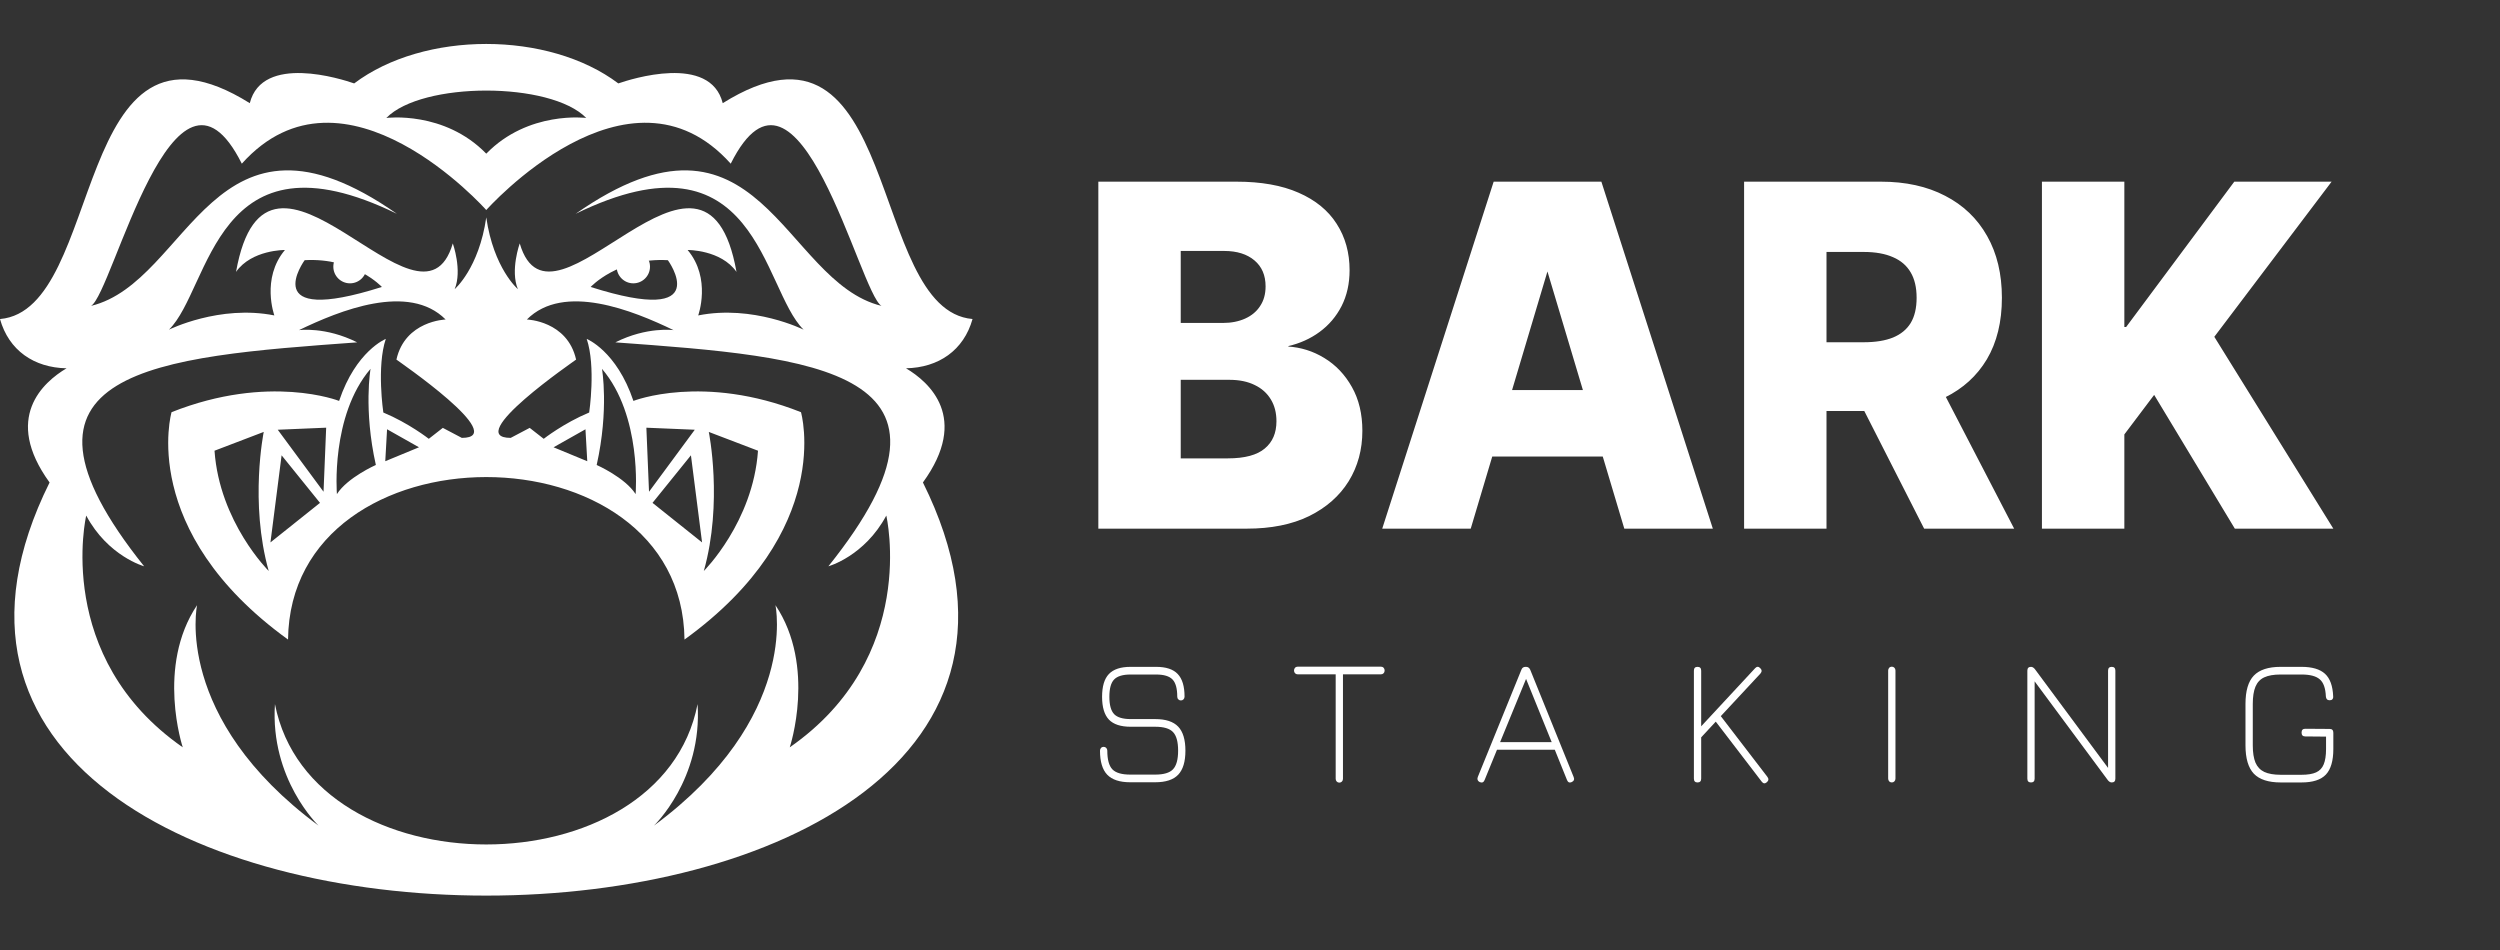 <svg width="150" height="57" viewBox="0 0 150 57" fill="none" xmlns="http://www.w3.org/2000/svg">
<rect x="0" y="0" width="150" height="57" fill="#333333" stroke="none"/>
<path d="M65.95 31.619V31.669H66H74.808C76.264 31.669 77.505 31.42 78.53 30.919L78.53 30.919C79.553 30.412 80.337 29.721 80.879 28.847L80.879 28.847C81.421 27.966 81.692 26.966 81.692 25.85C81.692 24.85 81.486 23.982 81.072 23.248C80.659 22.51 80.11 21.933 79.425 21.519C78.761 21.113 78.037 20.887 77.254 20.84V20.725C77.966 20.562 78.596 20.28 79.141 19.88C79.697 19.473 80.133 18.96 80.45 18.342L80.45 18.342C80.767 17.717 80.925 17.007 80.925 16.215C80.925 15.173 80.671 14.254 80.16 13.46C79.656 12.665 78.9 12.048 77.895 11.609C76.897 11.169 75.659 10.95 74.185 10.95H66H65.95V11V31.619ZM75.917 26.95L75.917 26.95C75.444 27.348 74.701 27.552 73.677 27.552H70.794V22.739H73.763C74.365 22.739 74.878 22.845 75.304 23.056L75.304 23.056C75.731 23.26 76.058 23.553 76.29 23.933L76.29 23.933C76.52 24.307 76.637 24.754 76.637 25.276C76.637 25.996 76.396 26.551 75.917 26.95ZM75.648 18.392L75.648 18.393C75.43 18.727 75.125 18.982 74.73 19.16C74.335 19.338 73.882 19.427 73.371 19.427H70.794V15.007H73.447C74.231 15.007 74.848 15.203 75.303 15.589C75.757 15.974 75.985 16.503 75.985 17.182C75.985 17.657 75.872 18.059 75.648 18.392ZM88.169 31.669H88.206L88.217 31.634L89.498 27.34H96.202L97.485 31.634L97.496 31.669H97.533H102.632H102.701L102.68 31.604L96.057 10.985L96.046 10.95H96.009H89.693H89.657L89.645 10.985L83.023 31.604L83.002 31.669H83.07H88.169ZM92.886 16.245L95.041 23.454H90.657L92.807 16.245H92.886ZM104.696 31.619V31.669H104.746H109.49H109.54V31.619V24.612H111.889L115.465 31.642L115.479 31.669H115.509H120.685H120.767L120.729 31.596L116.684 23.797C117.751 23.271 118.579 22.518 119.166 21.537L119.166 21.537C119.765 20.527 120.064 19.303 120.064 17.866C120.064 16.45 119.772 15.223 119.185 14.187C118.599 13.145 117.764 12.346 116.682 11.791C115.607 11.23 114.33 10.95 112.854 10.95H104.746H104.696V11V31.619ZM111.829 20.585H109.54V15.067H111.829C112.533 15.067 113.123 15.174 113.601 15.385L113.601 15.385C114.078 15.589 114.437 15.898 114.68 16.311L114.68 16.311C114.924 16.718 115.047 17.235 115.047 17.866C115.047 18.498 114.924 19.012 114.681 19.411C114.438 19.804 114.079 20.099 113.602 20.297C113.131 20.488 112.54 20.585 111.829 20.585ZM122.566 31.619V31.669H122.616H127.361H127.411V31.619V26.048L129.254 23.604L134.104 31.645L134.118 31.669H134.146H139.821H139.91L139.863 31.593L132.798 20.205L139.736 11.03L139.796 10.95H139.696H134.108H134.083L134.068 10.97L127.594 19.669H127.411V11V10.95H127.361H122.616H122.566V11V31.619Z" fill="white" stroke="white" stroke-width="0.1"/>
<g clip-path="url(#clip0_3113_326)">
<path fill-rule="evenodd" clip-rule="evenodd" d="M35.128 25.757L35.236 27.674L33.213 26.837L35.128 25.757ZM40.073 15.612C40.073 15.612 42.988 19.616 35.439 17.218C35.439 17.218 37.087 15.441 40.073 15.612ZM36.119 22.13C38.53 24.949 38.137 29.646 38.137 29.646C37.502 28.65 35.801 27.899 35.801 27.899C36.548 24.554 36.119 22.13 36.119 22.13ZM41.687 25.784L38.941 29.505L38.782 25.662L41.687 25.784ZM41.456 27.318L42.124 32.545L39.151 30.172L41.456 27.318ZM45.48 27.043C45.181 31.327 42.229 34.259 42.229 34.259C43.388 30.143 42.528 25.916 42.528 25.916L45.48 27.043ZM23.224 25.756L23.116 27.673L25.139 26.837L23.224 25.756ZM18.279 15.611C18.279 15.611 15.363 19.616 22.913 17.217C22.913 17.217 21.265 15.441 18.279 15.611ZM22.233 22.129C19.823 24.948 20.215 29.646 20.215 29.646C20.85 28.65 22.551 27.898 22.551 27.898C21.803 24.553 22.233 22.129 22.233 22.129ZM16.665 25.784L19.412 29.504L19.57 25.661L16.665 25.784ZM16.896 27.318L16.227 32.545L19.2 30.172L16.896 27.318ZM12.871 27.043C13.17 31.327 16.123 34.259 16.123 34.259C14.964 30.142 15.824 25.915 15.824 25.915L12.871 27.043ZM29.176 12.602C29.176 12.602 37.715 2.981 43.844 9.821C47.913 1.685 51.578 17.593 52.889 18.353C46.935 16.907 45.603 5.091 34.538 12.828C45.468 7.489 45.707 17.331 48.217 19.781C48.217 19.781 45.18 18.268 41.892 18.926C41.892 18.926 42.696 16.709 41.257 14.999C41.257 14.999 43.256 14.98 44.19 16.314C42.311 5.752 33.103 21.165 31.184 14.604C31.184 14.604 30.605 16.22 31.072 17.348C31.072 17.348 29.616 16.107 29.176 13.044C28.736 16.107 27.28 17.348 27.28 17.348C27.747 16.22 27.168 14.604 27.168 14.604C25.249 21.165 16.041 5.752 14.162 16.314C15.097 14.98 17.096 14.999 17.096 14.999C15.657 16.709 16.461 18.926 16.461 18.926C13.172 18.269 10.136 19.781 10.136 19.781C12.646 17.331 12.884 7.489 23.814 12.828C12.749 5.091 11.417 16.907 5.464 18.353C6.775 17.592 10.438 1.685 14.509 9.821C20.638 2.981 29.176 12.602 29.176 12.602ZM35.174 7.077C35.174 7.077 31.7 6.626 29.176 9.22C26.653 6.626 23.179 7.077 23.179 7.077C25.318 4.887 33.034 4.887 35.174 7.077ZM55.376 28.947C58.191 25.068 55.756 22.927 54.359 22.097C56.309 22.06 57.825 21.023 58.352 19.141C51.998 18.596 54.124 -0.527 43.364 6.19C42.617 3.214 37.837 4.749 37.1 5.005C32.909 1.848 25.44 1.848 21.25 5.005C20.514 4.749 15.734 3.214 14.987 6.19C4.227 -0.525 6.353 18.597 0 19.142C0.526 21.024 2.042 22.061 3.992 22.098C2.596 22.928 0.161 25.069 2.975 28.949C-13.456 61.999 71.808 61.999 55.376 28.949V28.947ZM53.178 30.934C53.178 30.934 55.16 39.428 47.386 44.839C47.386 44.839 48.993 39.991 46.526 36.308C46.526 36.308 47.983 43.072 39.238 49.537C39.238 49.537 42.154 46.756 41.854 42.246C39.658 53.475 18.693 53.475 16.497 42.246C16.198 46.756 19.113 49.537 19.113 49.537C10.367 43.072 11.825 36.308 11.825 36.308C9.358 39.991 10.965 44.839 10.965 44.839C3.191 39.427 5.173 30.934 5.173 30.934C6.481 33.377 8.648 33.978 8.648 33.978C-0.821 22.145 9.44 21.415 21.43 20.541C19.524 19.583 17.936 19.809 17.936 19.809C20.374 18.629 24.529 16.949 26.737 19.17C26.737 19.17 24.307 19.245 23.785 21.575C23.857 21.641 30.642 26.273 27.709 26.273L26.569 25.672L25.728 26.329C25.728 26.329 24.532 25.389 23 24.751C23 24.751 22.589 21.988 23.149 20.334C23.149 20.334 21.355 21.049 20.346 24.055C20.346 24.055 16.16 22.401 10.293 24.731C10.293 24.731 8.237 31.834 17.282 38.374C17.427 25.374 40.925 25.374 41.07 38.374C50.114 31.835 48.059 24.731 48.059 24.731C42.191 22.401 38.005 24.055 38.005 24.055C36.996 21.049 35.202 20.334 35.202 20.334C35.762 21.988 35.351 24.751 35.351 24.751C33.819 25.389 32.623 26.329 32.623 26.329L31.782 25.672L30.642 26.273C27.709 26.273 34.495 21.641 34.566 21.575C34.043 19.245 31.613 19.17 31.613 19.17C33.822 16.949 37.977 18.629 40.415 19.809C40.415 19.809 38.827 19.583 36.921 20.541C48.911 21.415 59.173 22.145 49.703 33.978C49.703 33.978 51.87 33.377 53.178 30.934Z" fill="white"/>
<circle cx="21" cy="16" r="1" fill="white"/>
<circle cx="38" cy="16" r="1" fill="white"/>
</g>
<path d="M67.812 46.936C67.184 46.936 66.724 46.785 66.432 46.481C66.144 46.178 66 45.698 66 45.041C66 44.975 66.021 44.92 66.062 44.876C66.104 44.832 66.156 44.81 66.219 44.81C66.281 44.81 66.333 44.832 66.375 44.876C66.417 44.92 66.438 44.975 66.438 45.041C66.438 45.57 66.538 45.943 66.74 46.158C66.944 46.37 67.302 46.476 67.812 46.476H69.312C69.823 46.476 70.179 46.37 70.38 46.158C70.585 45.943 70.687 45.57 70.687 45.041C70.687 44.507 70.585 44.135 70.38 43.923C70.179 43.711 69.823 43.605 69.312 43.605H67.844C67.246 43.605 66.811 43.463 66.536 43.178C66.262 42.889 66.125 42.433 66.125 41.808C66.125 41.183 66.26 40.729 66.531 40.444C66.805 40.155 67.24 40.011 67.833 40.011H69.365C69.958 40.011 70.391 40.153 70.661 40.438C70.936 40.723 71.073 41.176 71.073 41.797C71.073 41.863 71.052 41.918 71.01 41.961C70.969 42.005 70.917 42.027 70.854 42.027C70.792 42.027 70.74 42.005 70.698 41.961C70.656 41.918 70.635 41.863 70.635 41.797C70.635 41.308 70.54 40.964 70.349 40.767C70.161 40.57 69.833 40.471 69.365 40.471H67.833C67.365 40.471 67.035 40.572 66.844 40.773C66.656 40.97 66.562 41.315 66.562 41.808C66.562 42.301 66.658 42.648 66.849 42.849C67.04 43.046 67.371 43.145 67.844 43.145H69.312C69.944 43.145 70.404 43.296 70.693 43.6C70.981 43.903 71.125 44.383 71.125 45.041C71.125 45.698 70.981 46.178 70.693 46.481C70.404 46.785 69.944 46.936 69.312 46.936H67.812Z" fill="white"/>
<path d="M80.359 46.958C80.297 46.958 80.245 46.936 80.203 46.892C80.162 46.849 80.141 46.794 80.141 46.728V40.46H77.859C77.797 40.46 77.745 40.438 77.703 40.395C77.662 40.351 77.641 40.296 77.641 40.23C77.641 40.164 77.662 40.11 77.703 40.066C77.745 40.022 77.797 40 77.859 40H82.859C82.922 40 82.974 40.022 83.016 40.066C83.057 40.11 83.078 40.164 83.078 40.23C83.078 40.296 83.057 40.351 83.016 40.395C82.974 40.438 82.922 40.46 82.859 40.46H80.578V46.728C80.578 46.794 80.557 46.849 80.516 46.892C80.474 46.936 80.422 46.958 80.359 46.958Z" fill="white"/>
<path d="M88.783 46.925C88.654 46.859 88.616 46.757 88.668 46.618L91.283 40.186C91.325 40.069 91.408 40.011 91.533 40.011H91.564C91.679 40.011 91.762 40.069 91.814 40.186L94.418 46.618C94.477 46.757 94.439 46.859 94.304 46.925C94.172 46.984 94.078 46.943 94.022 46.805L93.288 44.986H89.819L89.075 46.805C89.019 46.943 88.922 46.984 88.783 46.925ZM90.007 44.526H93.101L91.564 40.734L90.007 44.526Z" fill="white"/>
<path d="M101.852 46.947C101.706 46.947 101.634 46.87 101.634 46.717V40.241C101.634 40.088 101.706 40.011 101.852 40.011C101.998 40.011 102.071 40.088 102.071 40.241V43.578L105.311 40.088C105.411 39.982 105.512 39.982 105.613 40.088C105.72 40.19 105.724 40.3 105.623 40.416L103.248 42.969L106.04 46.607C106.133 46.728 106.123 46.837 106.008 46.936C105.897 47.031 105.797 47.02 105.706 46.903L102.946 43.298L102.071 44.241V46.717C102.071 46.87 101.998 46.947 101.852 46.947Z" fill="white"/>
<path d="M113.509 46.947C113.446 46.947 113.394 46.925 113.353 46.881C113.311 46.837 113.29 46.783 113.29 46.717V40.23C113.29 40.164 113.311 40.11 113.353 40.066C113.394 40.022 113.446 40 113.509 40C113.571 40 113.623 40.022 113.665 40.066C113.707 40.11 113.728 40.164 113.728 40.23V46.717C113.728 46.783 113.707 46.837 113.665 46.881C113.623 46.925 113.571 46.947 113.509 46.947Z" fill="white"/>
<path d="M121.86 46.947C121.714 46.947 121.641 46.87 121.641 46.717V40.241C121.641 40.088 121.714 40.011 121.86 40.011C121.939 40.011 122.016 40.055 122.089 40.142L126.578 46.202H126.484V40.241C126.484 40.088 126.557 40.011 126.703 40.011C126.849 40.011 126.922 40.088 126.922 40.241V46.717C126.922 46.87 126.849 46.947 126.703 46.947C126.623 46.947 126.547 46.903 126.474 46.816L121.985 40.756H122.078V46.717C122.078 46.87 122.005 46.947 121.86 46.947Z" fill="white"/>
<path d="M136.844 46.947C136.104 46.947 135.566 46.772 135.229 46.421C134.896 46.067 134.729 45.501 134.729 44.723V42.235C134.729 41.45 134.896 40.884 135.229 40.537C135.566 40.186 136.101 40.011 136.833 40.011H138.094C138.729 40.011 139.198 40.15 139.5 40.427C139.802 40.705 139.965 41.154 139.99 41.775C139.997 41.852 139.981 41.912 139.943 41.956C139.908 41.996 139.854 42.016 139.781 42.016C139.639 42.016 139.563 41.94 139.552 41.786C139.531 41.293 139.41 40.952 139.188 40.762C138.969 40.568 138.604 40.471 138.094 40.471H136.833C136.424 40.471 136.097 40.528 135.854 40.641C135.611 40.754 135.436 40.941 135.328 41.2C135.221 41.456 135.167 41.801 135.167 42.235V44.723C135.167 45.154 135.221 45.499 135.328 45.758C135.439 46.014 135.616 46.2 135.859 46.317C136.106 46.43 136.434 46.487 136.844 46.487H138.094C138.462 46.487 138.752 46.439 138.964 46.344C139.179 46.246 139.332 46.085 139.422 45.862C139.516 45.636 139.563 45.329 139.563 44.942V44.197L138.313 44.186C138.167 44.186 138.094 44.109 138.094 43.956C138.094 43.802 138.167 43.726 138.313 43.726L139.781 43.736C139.927 43.736 140 43.813 140 43.967V44.942C140 45.647 139.851 46.158 139.552 46.476C139.253 46.79 138.767 46.947 138.094 46.947H136.844Z" fill="white"/>
<defs>
<clipPath id="clip0_3113_326">
<rect width="58.352" height="51.099" fill="white" transform="translate(0 2.637)"/>
</clipPath>
</defs>
</svg>
